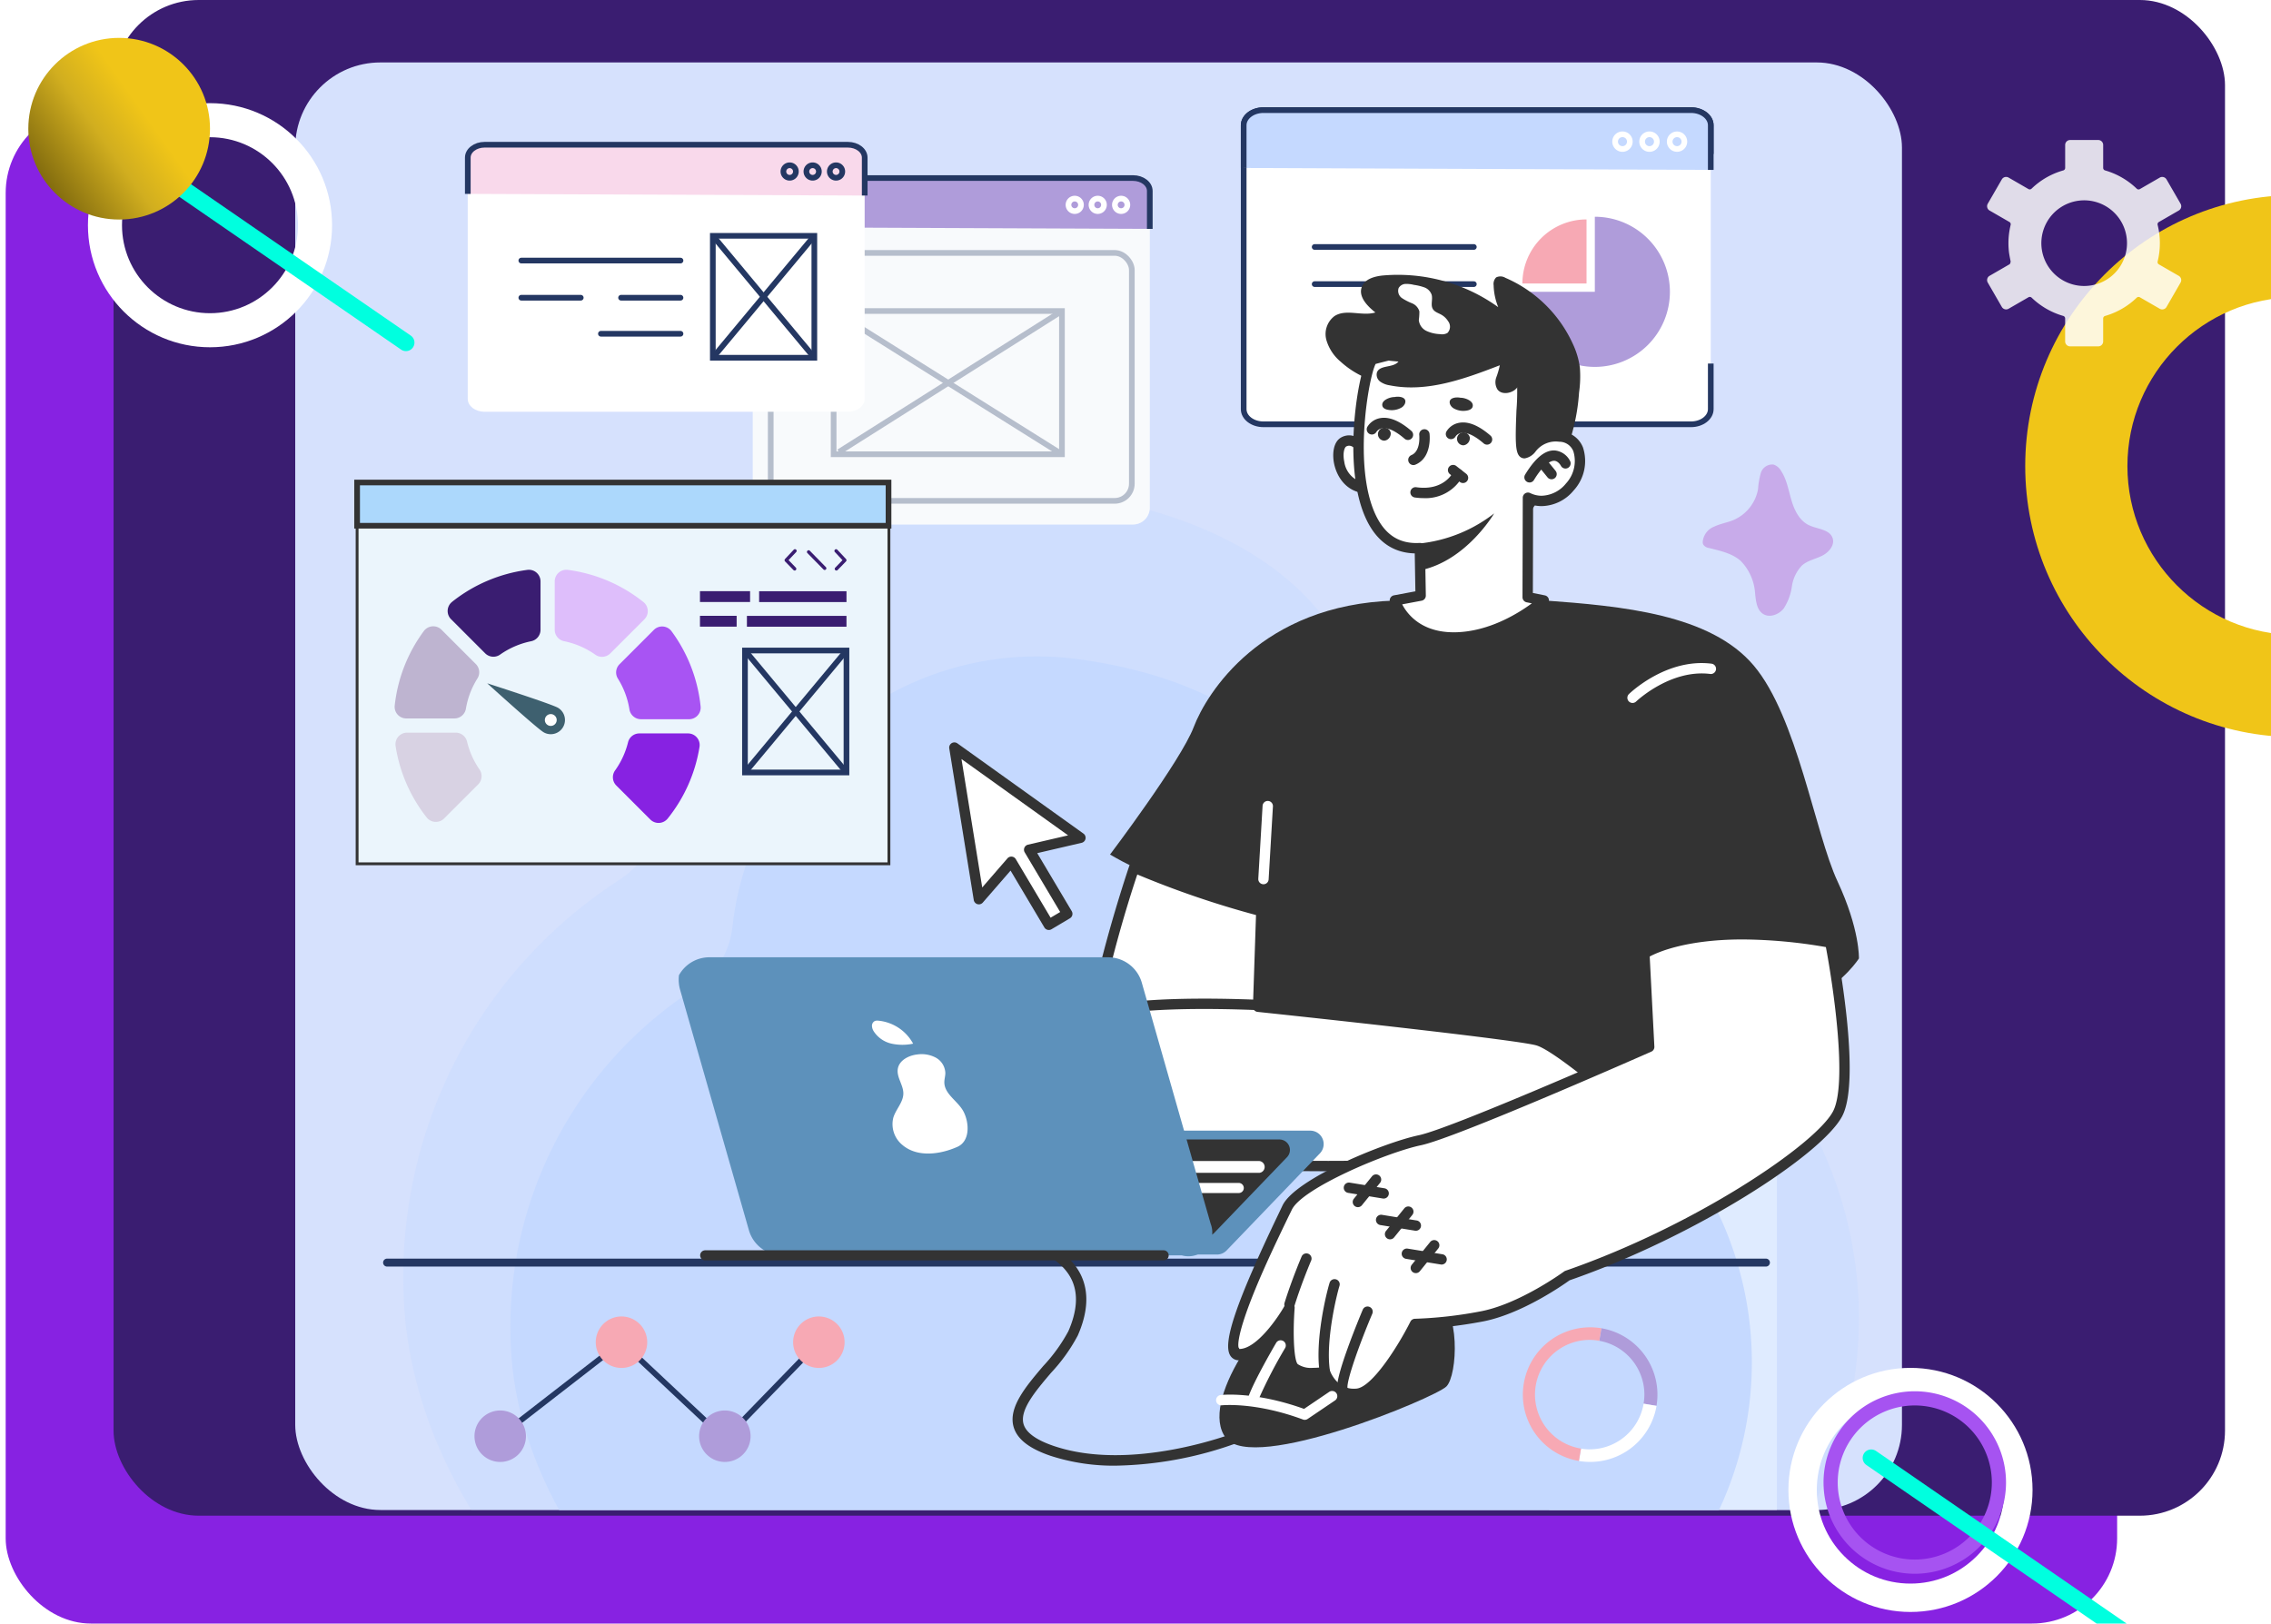 <svg xmlns="http://www.w3.org/2000/svg" xmlns:xlink="http://www.w3.org/1999/xlink" width="400" height="286" viewBox="0 0 400 286">
  <defs>
    <clipPath id="clip-path">
      <rect id="person-front-computer-working-html_1_" data-name="person-front-computer-working-html (1)" width="400" height="286" rx="15" transform="translate(0)" fill="#f0c518" opacity="0.84"/>
    </clipPath>
    <clipPath id="clip-path-2">
      <rect id="Rectángulo_403681" data-name="Rectángulo 403681" width="51" height="111" fill="#fff" stroke="#707070" stroke-width="1"/>
    </clipPath>
    <filter id="Trazado_884406" x="340.209" y="17.855" width="128.488" height="128.488" filterUnits="userSpaceOnUse">
      <feOffset dy="1" input="SourceAlpha"/>
      <feGaussianBlur stdDeviation="5.5" result="blur"/>
      <feFlood flood-color="#fff" flood-opacity="0.902"/>
      <feComposite operator="in" in2="blur"/>
      <feComposite in="SourceGraphic"/>
    </filter>
    <clipPath id="clip-path-3">
      <rect id="Rectángulo_404981" data-name="Rectángulo 404981" width="300" height="255" rx="15" fill="#d6e1fd"/>
    </clipPath>
    <clipPath id="clip-path-4">
      <rect id="Rectángulo_404972" data-name="Rectángulo 404972" width="113" height="248" fill="#f2f6ff" opacity="0.4"/>
    </clipPath>
    <filter id="Elipse_11874" x="173.878" y="62.891" width="297.58" height="297.58" filterUnits="userSpaceOnUse">
      <feOffset dx="9.39" dy="9.39" input="SourceAlpha"/>
      <feGaussianBlur stdDeviation="25.04" result="blur-2"/>
      <feFlood flood-opacity="0.078"/>
      <feComposite operator="in" in2="blur-2"/>
      <feComposite in="SourceGraphic"/>
    </filter>
    <filter id="Trazado_889968" x="298.5" y="224.457" width="76" height="76" filterUnits="userSpaceOnUse">
      <feOffset dy="1" input="SourceAlpha"/>
      <feGaussianBlur stdDeviation="5.5" result="blur-3"/>
      <feFlood flood-color="#fff" flood-opacity="0.902"/>
      <feComposite operator="in" in2="blur-3"/>
      <feComposite in="SourceGraphic"/>
    </filter>
    <filter id="Trazado_884511" x="-1.012" y="1.673" width="76" height="76" filterUnits="userSpaceOnUse">
      <feOffset dy="1" input="SourceAlpha"/>
      <feGaussianBlur stdDeviation="5.5" result="blur-4"/>
      <feFlood flood-color="#fff" flood-opacity="0.902"/>
      <feComposite operator="in" in2="blur-4"/>
      <feComposite in="SourceGraphic"/>
    </filter>
    <linearGradient id="linear-gradient" x1="0.65" y1="0.433" x2="0.065" y2="0.848" gradientUnits="objectBoundingBox">
      <stop offset="0" stop-color="#f0c518"/>
      <stop offset="0.371" stop-color="#d1ae1f"/>
      <stop offset="1" stop-color="#78630c"/>
    </linearGradient>
  </defs>
  <g id="Enmascarar_grupo_1098791" data-name="Enmascarar grupo 1098791" clip-path="url(#clip-path)">
    <g id="Grupo_1102804" data-name="Grupo 1102804" transform="translate(1)">
      <g id="Grupo_1102288" data-name="Grupo 1102288" transform="translate(0)">
        <g id="Grupo_1102287" data-name="Grupo 1102287" transform="translate(0 0)">
          <g id="Grupo_1102286" data-name="Grupo 1102286">
            <rect id="Rectángulo_403424" data-name="Rectángulo 403424" width="371.899" height="267" rx="15" transform="translate(0 19)" fill="#8722e2"/>
            <rect id="person-front-computer-working-html_1_2" data-name="person-front-computer-working-html (1)" width="371.899" height="267" rx="15" transform="translate(19)" fill="#3a1d71"/>
          </g>
        </g>
      </g>
      <g id="Enmascarar_grupo_1098739" data-name="Enmascarar grupo 1098739" transform="translate(348 26)" clip-path="url(#clip-path-2)">
        <g transform="matrix(1, 0, 0, 1, -349, -26)" filter="url(#Trazado_884406)">
          <g id="Trazado_884406-2" data-name="Trazado 884406" transform="translate(356.71 33.36)" fill="none">
            <path d="M47.744,0A47.744,47.744,0,1,0,95.488,47.744,47.744,47.744,0,0,0,47.744,0Z" stroke="none"/>
            <path d="M 47.744 18 C 31.343 18 18 31.343 18 47.744 C 18 64.145 31.343 77.488 47.744 77.488 C 64.145 77.488 77.488 64.145 77.488 47.744 C 77.488 31.343 64.145 18 47.744 18 M 47.744 -7.62939453125e-06 C 74.112 -7.62939453125e-06 95.488 21.376 95.488 47.744 C 95.488 74.112 74.112 95.488 47.744 95.488 C 21.376 95.488 -7.62939453125e-06 74.112 -7.62939453125e-06 47.744 C -7.62939453125e-06 21.376 21.376 -7.62939453125e-06 47.744 -7.62939453125e-06 Z" stroke="none" fill="#f0c518"/>
          </g>
        </g>
      </g>
    </g>
    <path id="Trazado_884510" data-name="Trazado 884510" d="M77.8,25.682m-2.68-10.2a5.154,5.154,0,1,0,1.51,3.646,5.144,5.144,0,0,0-1.51-3.646M74,10.371a9.012,9.012,0,0,1,2.02.86A9.114,9.114,0,0,1,77.8,12.567a.313.313,0,0,0,.376.047l2.4-1.383.012-.009a.6.6,0,0,1,.8.225l.011.016,1.685,2.919a.6.6,0,0,1-.219.812l-.015.01-2.375,1.371a.317.317,0,0,0-.15.348,8.911,8.911,0,0,1,.2,1.09,9.272,9.272,0,0,1,0,2.221,8.883,8.883,0,0,1-.2,1.089.32.32,0,0,0,.169.359l2.374,1.37h0a.594.594,0,0,1,.219.811L81.378,26.8h0a.583.583,0,0,1-.359.276.6.6,0,0,1-.45-.057l-.018-.01L78.17,25.636a.316.316,0,0,0-.375.046,9.12,9.12,0,0,1-3.808,2.2.318.318,0,0,0-.231.3V30.95a.593.593,0,0,1-.591.593H69.775a.6.6,0,0,1-.593-.593V28.186a.318.318,0,0,0-.243-.308,9.064,9.064,0,0,1-2.021-.86,9.2,9.2,0,0,1-1.772-1.336.316.316,0,0,0-.393-.036L62.374,27.02a.6.6,0,0,1-.811-.218l-.01-.016-1.685-2.92h0a.591.591,0,0,1-.057-.449.58.58,0,0,1,.275-.36l2.393-1.383c.124-.07.149-.348.149-.348s-.153-.718-.2-1.089a9.407,9.407,0,0,1,0-2.221,9.7,9.7,0,0,1,.2-1.09.314.314,0,0,0-.166-.359l-2.375-1.371a.581.581,0,0,1-.275-.361.6.6,0,0,1,.057-.451l.01-.016,1.685-2.919h0a.6.6,0,0,1,.811-.218v0l2.394,1.383a.314.314,0,0,0,.383-.053,9.2,9.2,0,0,1,1.766-1.329,9.043,9.043,0,0,1,2.034-.863.318.318,0,0,0,.23-.305V7.3a.6.6,0,0,1,.593-.592h3.391a.593.593,0,0,1,.591.592v2.763a.318.318,0,0,0,.245.308" transform="translate(13.36 150.642)" fill="none" stroke="#fff" stroke-width="1" fill-rule="evenodd" opacity="0.84"/>
    <path id="Trazado_877328" data-name="Trazado 877328" d="M86.139,34.475,82.218,19.544a7.543,7.543,0,1,0,2.209,5.336,7.528,7.528,0,0,0-2.209-5.336m-1.63-7.475a13.189,13.189,0,0,1,2.956,1.259,13.338,13.338,0,0,1,2.6,1.955.459.459,0,0,0,.55.068L90.2,13.327l.018-.013a.873.873,0,0,1,1.165.329l.017.024,2.466,4.271a.873.873,0,0,1-.321,1.189l-.022.015L90.042,21.15a.463.463,0,0,0-.219.509,13.038,13.038,0,0,1,.293,1.6,13.567,13.567,0,0,1,0,3.25,13,13,0,0,1-.294,1.594.468.468,0,0,0,.247.526l3.475,2.005h0a.87.87,0,0,1,.321,1.186l-2.48,4.3h0a.854.854,0,0,1-.525.4.873.873,0,0,1-.659-.084l-.027-.015-3.482-2.009a.462.462,0,0,0-.548.067A13.347,13.347,0,0,1,80.567,37.7a.465.465,0,0,0-.338.444v4.044a.867.867,0,0,1-.865.868H74.4a.874.874,0,0,1-.868-.868V38.14a.465.465,0,0,0-.356-.451,13.265,13.265,0,0,1-2.957-1.259,13.459,13.459,0,0,1-2.593-1.955.463.463,0,0,0-.575-.053l-3.482,2.011a.875.875,0,0,1-1.188-.32l-.015-.024L59.9,31.817h0a.865.865,0,0,1-.084-.657.848.848,0,0,1,.4-.527l3.5-2.023c.181-.1.218-.509.218-.509s-.223-1.051-.292-1.594a13.765,13.765,0,0,1,0-3.25,14.2,14.2,0,0,1,.292-1.6.46.46,0,0,0-.243-.525l-3.476-2.007a.851.851,0,0,1-.4-.529.874.874,0,0,1,.084-.66l.014-.024,2.466-4.271h0a.879.879,0,0,1,1.188-.32v0l3.5,2.023a.459.459,0,0,0,.561-.078,13.457,13.457,0,0,1,2.584-1.945A13.233,13.233,0,0,1,73.2,12.064a.465.465,0,0,0,.336-.447V7.574a.874.874,0,0,1,.868-.867h4.962a.867.867,0,0,1,.865.867v4.044a.465.465,0,0,0,.359.451" transform="translate(290.21 17.957)" fill="#fff" fill-rule="evenodd" opacity="0.84"/>
    <g id="Enmascarar_grupo_1098790" data-name="Enmascarar grupo 1098790" transform="translate(43 11)" clip-path="url(#clip-path-3)">
      <rect id="Rectángulo_404971" data-name="Rectángulo 404971" width="283" height="255" rx="15" transform="translate(9)" fill="#d6e1fd"/>
      <g id="Enmascarar_grupo_1098789" data-name="Enmascarar grupo 1098789" transform="translate(157 79.001)" clip-path="url(#clip-path-4)">
        <g transform="matrix(1, 0, 0, 1, -200, -90)" filter="url(#Elipse_11874)">
          <circle id="Elipse_11874-2" data-name="Elipse 11874" cx="73.67" cy="73.67" r="73.67" transform="translate(239.61 128.62)" fill="#f2f6ff"/>
        </g>
      </g>
      <g id="Grupo_1105330" data-name="Grupo 1105330" transform="translate(24.48 8.399)">
        <g id="Grupo_1105320" data-name="Grupo 1105320" transform="translate(0 66.982)">
          <g id="Grupo_1105319" data-name="Grupo 1105319" transform="translate(3.573)" opacity="0.41">
            <path id="Trazado_889871" data-name="Trazado 889871" d="M162.483,311.472a83.157,83.157,0,0,1,37.862-74.081,17.574,17.574,0,0,0,7.887-12.835c.032-.286.064-.572.1-.85,4.329-34.717,36.782-59.109,71.34-54.407,33.057,4.5,56.861,21.969,53.342,55.606-.016.159-.032.389-.056.683a16.068,16.068,0,0,0,15.742,17.092c1.922.048,3.852.167,5.8.373a71.909,71.909,0,0,1,40.912,124.532H189.829C174.2,352.631,163.4,331.885,162.483,311.472Z" transform="translate(-162.394 -168.719)" fill="#c5d9ff"/>
          </g>
          <circle id="Elipse_11875" data-name="Elipse 11875" cx="11.755" cy="11.755" r="11.755" transform="translate(220.748 35.297)" fill="#c5d9ff" opacity="0.31"/>
          <circle id="Elipse_11876" data-name="Elipse 11876" cx="7.466" cy="7.466" r="7.466" transform="translate(25.805 6.617)" fill="#c5d9ff" opacity="0.31"/>
          <path id="Trazado_889872" data-name="Trazado 889872" d="M470.88,232.513a5.083,5.083,0,1,0,5.083-5.083A5.083,5.083,0,0,0,470.88,232.513Z" transform="translate(-466.123 -180.799)" fill="#c5d9ff" opacity="0.31"/>
          <path id="Trazado_889873" data-name="Trazado 889873" d="M186.216,327.3a70.922,70.922,0,0,1,32.295-63.183,15,15,0,0,0,6.727-10.945c.024-.238.056-.484.087-.731,3.693-29.61,31.365-50.412,60.84-46.4,28.2,3.836,48.49,18.737,45.5,47.425-.016.135-.032.334-.048.58a13.7,13.7,0,0,0,13.423,14.575q2.454.06,4.948.318a61.322,61.322,0,0,1,34.892,106.2H209.536c-13.328-12.756-22.541-30.452-23.319-47.854Z" transform="translate(-163.707 -176.296)" fill="#c5d9ff"/>
          <path id="Trazado_889874" data-name="Trazado 889874" d="M171.719,419.618H414.58a.7.7,0,1,0,0-1.4H171.719a.7.7,0,1,0,0,1.4Z" transform="translate(-171.02 -282.882)" fill="#243762"/>
        </g>
        <g id="Grupo_1105326" data-name="Grupo 1105326" transform="translate(16.093 0)">
          <g id="Grupo_1105321" data-name="Grupo 1105321" transform="translate(135.481)">
            <path id="Trazado_889875" data-name="Trazado 889875" d="M466.009,302.118v-5.059c0-1.477-1.557-2.669-3.479-2.669H387.219c-1.922,0-3.479,1.2-3.479,2.669v50.007c0,1.477,1.557,2.669,3.479,2.669h75.312c1.922,0,3.479-1.2,3.479-2.669v-8.03" transform="translate(-383.74 -294.39)" fill="#fff" stroke="#243762" stroke-miterlimit="10" stroke-width="1"/>
            <path id="Trazado_889876" data-name="Trazado 889876" d="M466.009,304.922v-7.863c0-1.477-1.557-2.669-3.479-2.669H387.219c-1.922,0-3.479,1.2-3.479,2.669v7.522" transform="translate(-383.74 -294.39)" fill="#c5d9ff" stroke="#243762" stroke-miterlimit="10" stroke-width="1"/>
            <path id="Trazado_889877" data-name="Trazado 889877" d="M383.74,307.22h0Z" transform="translate(-383.248 -297.03)" fill="#f7a9b4" stroke="#243762" stroke-miterlimit="10" stroke-width="1"/>
            <circle id="Elipse_11877" data-name="Elipse 11877" cx="1.295" cy="1.295" r="1.295" transform="translate(75.034 4.257)" fill="none" stroke="#fff" stroke-miterlimit="10" stroke-width="1"/>
            <path id="Trazado_889878" data-name="Trazado 889878" d="M395.7,301.045a1.295,1.295,0,1,0,1.295-1.295A1.295,1.295,0,0,0,395.7,301.045Z" transform="translate(-325.519 -295.493)" fill="none" stroke="#fff" stroke-miterlimit="10" stroke-width="1"/>
            <path id="Trazado_889879" data-name="Trazado 889879" d="M401.69,301.045a1.295,1.295,0,1,0,1.295-1.295A1.295,1.295,0,0,0,401.69,301.045Z" transform="translate(-336.267 -295.493)" fill="none" stroke="#fff" stroke-miterlimit="10" stroke-width="1"/>
            <path id="Trazado_889880" data-name="Trazado 889880" d="M406.025,331.264V318.04A13.224,13.224,0,1,1,392.8,331.264Z" transform="translate(-344.175 -299.256)" fill="#af9cda"/>
            <path id="Trazado_889881" data-name="Trazado 889881" d="M411.29,329.924a11.293,11.293,0,0,1,11.294-11.294v11.294Z" transform="translate(-362.197 -299.377)" fill="#f7a9b4"/>
            <line id="Línea_963" data-name="Línea 963" x1="28.037" transform="translate(12.502 24.106)" fill="#f7a9b4" stroke="#243762" stroke-linecap="round" stroke-miterlimit="10" stroke-width="1"/>
            <line id="Línea_964" data-name="Línea 964" x1="14.019" transform="translate(26.52 36.997)" fill="#f7a9b4" stroke="#243762" stroke-linecap="round" stroke-miterlimit="10" stroke-width="1"/>
            <line id="Línea_965" data-name="Línea 965" x1="10.468" transform="translate(30.071 30.65)" fill="#f7a9b4" stroke="#243762" stroke-linecap="round" stroke-miterlimit="10" stroke-width="1"/>
            <line id="Línea_966" data-name="Línea 966" x1="10.468" transform="translate(12.502 30.65)" fill="#f7a9b4" stroke="#243762" stroke-linecap="round" stroke-miterlimit="10" stroke-width="1"/>
          </g>
          <g id="Grupo_1105323" data-name="Grupo 1105323" transform="translate(49.025 11.968)">
            <path id="Trazado_889882" data-name="Trazado 889882" d="M299.715,247.773h64a2.947,2.947,0,0,0,2.955-2.947V189.7a2.952,2.952,0,0,0-2.955-2.947h-64a2.947,2.947,0,0,0-2.955,2.947v55.13A2.952,2.952,0,0,0,299.715,247.773Z" transform="translate(-296.76 -186.75)" fill="#fff"/>
            <path id="Trazado_889883" data-name="Trazado 889883" d="M299.715,247.773h64a2.947,2.947,0,0,0,2.955-2.947V189.7a2.952,2.952,0,0,0-2.955-2.947h-64a2.947,2.947,0,0,0-2.955,2.947v55.13A2.952,2.952,0,0,0,299.715,247.773Z" transform="translate(-296.76 -186.75)" fill="#ecf1f7" opacity="0.36"/>
            <path id="Trazado_889884" data-name="Trazado 889884" d="M366.661,195.7v-6.68c0-1.255-1.326-2.272-2.955-2.272h-64c-1.636,0-2.955,1.017-2.955,2.272v6.386" transform="translate(-296.742 -186.75)" fill="#af9cda" stroke="#243762" stroke-miterlimit="10" stroke-width="1"/>
            <path id="Trazado_889885" data-name="Trazado 889885" d="M296.75,197.66h0Z" transform="translate(-296.329 -188.995)" fill="#f7a9b4" stroke="#243762" stroke-miterlimit="10" stroke-width="1"/>
            <path id="Trazado_889886" data-name="Trazado 889886" d="M301.73,192.406a1.1,1.1,0,1,0,1.1-1.1A1.1,1.1,0,0,0,301.73,192.406Z" transform="translate(-237.959 -187.688)" fill="none" stroke="#fff" stroke-miterlimit="10" stroke-width="1"/>
            <path id="Trazado_889887" data-name="Trazado 889887" d="M306.92,192.406a1.1,1.1,0,1,0,1.1-1.1A1.1,1.1,0,0,0,306.92,192.406Z" transform="translate(-247.271 -187.688)" fill="none" stroke="#fff" stroke-miterlimit="10" stroke-width="1"/>
            <path id="Trazado_889888" data-name="Trazado 889888" d="M312.02,192.406a1.1,1.1,0,1,0,1.1-1.1A1.1,1.1,0,0,0,312.02,192.406Z" transform="translate(-256.422 -187.688)" fill="none" stroke="#fff" stroke-miterlimit="10" stroke-width="1"/>
            <g id="Grupo_1105322" data-name="Grupo 1105322" transform="translate(3.153 13.185)" opacity="0.31">
              <rect id="Rectángulo_404973" data-name="Rectángulo 404973" width="63.604" height="43.676" rx="3.02" fill="none" stroke="#243762" stroke-miterlimit="10" stroke-width="1"/>
              <path id="Trazado_889889" data-name="Trazado 889889" d="M316.23,241.474h40.213V216.24H316.23Z" transform="translate(-305.15 -206.002)" fill="none" stroke="#243762" stroke-miterlimit="10" stroke-width="1"/>
              <line id="Línea_967" data-name="Línea 967" y1="24.829" x2="39.284" transform="translate(12.009 10.238)" fill="none" stroke="#243762" stroke-miterlimit="10" stroke-width="1"/>
              <line id="Línea_968" data-name="Línea 968" x1="40.213" y1="25.234" transform="translate(11.08 10.238)" fill="none" stroke="#243762" stroke-miterlimit="10" stroke-width="1"/>
            </g>
          </g>
          <g id="Grupo_1105324" data-name="Grupo 1105324" transform="translate(184.652 214.414)">
            <path id="Trazado_889890" data-name="Trazado 889890" d="M439.828,257.981a9.636,9.636,0,0,0-7.947-9.482l.372-2.209a11.858,11.858,0,0,1,9.709,13.668l-2.279-.384A9.608,9.608,0,0,0,439.828,257.981Z" transform="translate(-418.42 -246.122)" fill="#af9cda"/>
            <path id="Trazado_889891" data-name="Trazado 889891" d="M472.378,265.4a11.56,11.56,0,0,1,.163-2.4h0A11.976,11.976,0,0,0,472.378,265.4Z" transform="translate(-472.37 -253.117)" fill="#fff"/>
            <path id="Trazado_889892" data-name="Trazado 889892" d="M434.055,277.19a9.632,9.632,0,0,0,9.494-8.04l2.279.384a11.857,11.857,0,0,1-13.668,9.709l.372-2.18a9.45,9.45,0,0,0,1.523.134Z" transform="translate(-422.281 -255.692)" fill="#fff"/>
            <path id="Trazado_889893" data-name="Trazado 889893" d="M449.03,255.878h0a11.857,11.857,0,0,1,13.668-9.709l-.372,2.209a9.537,9.537,0,0,0-1.692-.157,9.633,9.633,0,0,0-1.529,19.144l-.372,2.18a11.835,11.835,0,0,1-9.866-11.267,11.564,11.564,0,0,1,.163-2.4Z" transform="translate(-448.86 -246.001)" fill="#f7a9b4"/>
          </g>
          <g id="Grupo_1105325" data-name="Grupo 1105325" transform="translate(0 212.509)">
            <path id="Trazado_889894" data-name="Trazado 889894" d="M444.544,367.5l-16.56,17.08L409.772,367.5,388.42,384.06" transform="translate(-383.882 -362.968)" fill="none" stroke="#243762" stroke-linecap="round" stroke-miterlimit="10" stroke-width="1"/>
            <path id="Trazado_889895" data-name="Trazado 889895" d="M381.46,365.062a4.532,4.532,0,1,0,4.532-4.532A4.531,4.531,0,0,0,381.46,365.062Z" transform="translate(-325.336 -360.53)" fill="#f7a9b4"/>
            <path id="Trazado_889896" data-name="Trazado 889896" d="M434.93,365.062a4.532,4.532,0,1,0,4.532-4.532A4.531,4.531,0,0,0,434.93,365.062Z" transform="translate(-413.571 -360.53)" fill="#f7a9b4"/>
            <path id="Trazado_889897" data-name="Trazado 889897" d="M406.93,390.532A4.532,4.532,0,1,0,411.462,386,4.531,4.531,0,0,0,406.93,390.532Z" transform="translate(-367.366 -369.44)" fill="#af9cda"/>
            <path id="Trazado_889898" data-name="Trazado 889898" d="M467.78,390.532A4.532,4.532,0,1,0,472.312,386,4.531,4.531,0,0,0,467.78,390.532Z" transform="translate(-467.78 -369.44)" fill="#af9cda"/>
          </g>
        </g>
        <g id="Grupo_1105329" data-name="Grupo 1105329" transform="translate(14.906 6.097)">
          <g id="Grupo_1105328" data-name="Grupo 1105328" transform="translate(0 0)">
            <g id="Grupo_1105327" data-name="Grupo 1105327">
              <path id="Trazado_889899" data-name="Trazado 889899" d="M341.075,269.6h64c1.636,0,2.955-1.017,2.955-2.272v-42.5c0-1.255-1.326-2.272-2.955-2.272h-64c-1.636,0-2.955,1.017-2.955,2.272v42.5C338.12,268.587,339.446,269.6,341.075,269.6Z" transform="translate(-338.12 -222.56)" fill="#fff"/>
              <rect id="Rectángulo_404974" data-name="Rectángulo 404974" width="17.879" height="21.477" transform="translate(43.168 16.044)" fill="none" stroke="#243762" stroke-miterlimit="10" stroke-width="1"/>
              <line id="Línea_969" data-name="Línea 969" x1="17.879" y2="21.477" transform="translate(43.168 16.044)" fill="none" stroke="#243762" stroke-miterlimit="10" stroke-width="1"/>
              <line id="Línea_970" data-name="Línea 970" x2="17.879" y2="21.477" transform="translate(43.168 16.044)" fill="none" stroke="#243762" stroke-miterlimit="10" stroke-width="1"/>
              <path id="Trazado_889900" data-name="Trazado 889900" d="M408.021,231.511v-6.68c0-1.255-1.326-2.272-2.955-2.272h-64c-1.636,0-2.955,1.017-2.955,2.272v6.386" transform="translate(-338.102 -222.56)" fill="#f9d9eb" stroke="#243762" stroke-miterlimit="10" stroke-width="1"/>
              <path id="Trazado_889901" data-name="Trazado 889901" d="M338.11,233.47h0Z" transform="translate(-337.689 -224.805)" fill="#f7a9b4" stroke="#243762" stroke-miterlimit="10" stroke-width="1"/>
              <path id="Trazado_889902" data-name="Trazado 889902" d="M343.09,228.216a1.1,1.1,0,1,0,1.1-1.1A1.1,1.1,0,0,0,343.09,228.216Z" transform="translate(-279.319 -223.498)" fill="none" stroke="#243762" stroke-miterlimit="10" stroke-width="1"/>
              <path id="Trazado_889903" data-name="Trazado 889903" d="M348.28,228.216a1.1,1.1,0,1,0,1.1-1.1A1.1,1.1,0,0,0,348.28,228.216Z" transform="translate(-288.631 -223.498)" fill="none" stroke="#243762" stroke-miterlimit="10" stroke-width="1"/>
              <path id="Trazado_889904" data-name="Trazado 889904" d="M353.38,228.216a1.1,1.1,0,1,0,1.1-1.1A1.1,1.1,0,0,0,353.38,228.216Z" transform="translate(-297.782 -223.498)" fill="none" stroke="#243762" stroke-miterlimit="10" stroke-width="1"/>
              <line id="Línea_971" data-name="Línea 971" x1="28.037" transform="translate(9.436 20.405)" fill="#f7a9b4" stroke="#243762" stroke-linecap="round" stroke-miterlimit="10" stroke-width="1"/>
              <line id="Línea_972" data-name="Línea 972" x1="14.019" transform="translate(23.455 33.295)" fill="#f7a9b4" stroke="#243762" stroke-linecap="round" stroke-miterlimit="10" stroke-width="1"/>
              <line id="Línea_973" data-name="Línea 973" x1="10.468" transform="translate(27.005 26.949)" fill="#f7a9b4" stroke="#243762" stroke-linecap="round" stroke-miterlimit="10" stroke-width="1"/>
              <line id="Línea_974" data-name="Línea 974" x1="10.468" transform="translate(9.436 26.949)" fill="#f7a9b4" stroke="#243762" stroke-linecap="round" stroke-miterlimit="10" stroke-width="1"/>
            </g>
          </g>
        </g>
      </g>
      <g id="Grupo_1105338" data-name="Grupo 1105338" transform="translate(19.899 37.408)">
        <path id="Trazado_889905" data-name="Trazado 889905" d="M93.67,0H0V65.075H93.67Z" transform="translate(0 38.683)" fill="#ebf5fc" stroke="#333" stroke-width="0.5"/>
        <rect id="Rectángulo_404975" data-name="Rectángulo 404975" width="93.601" height="7.616" transform="translate(0 36.589)" fill="#acd8fc" stroke="#333" stroke-width="1"/>
        <g id="Grupo_1105336" data-name="Grupo 1105336" transform="translate(6.611 0)">
          <g id="Grupo_1105335" data-name="Grupo 1105335" transform="translate(0 0)">
            <line id="Línea_975" data-name="Línea 975" x1="20.914" transform="translate(125.243 37.311)" fill="#fff"/>
            <line id="Línea_976" data-name="Línea 976" x2="27.144" transform="translate(119.31 41.761)" fill="#fff"/>
            <line id="Línea_977" data-name="Línea 977" x1="20.617" transform="translate(83.118 71.871)" fill="#fff"/>
            <line id="Línea_978" data-name="Línea 978" x2="26.995" transform="translate(77.333 76.469)" fill="#fff"/>
            <line id="Línea_979" data-name="Línea 979" y2="6.526" transform="translate(86.233 51.698)" fill="#fff"/>
            <line id="Línea_980" data-name="Línea 980" x2="6.081" transform="translate(83.118 54.665)" fill="#fff"/>
            <path id="Trazado_889906" data-name="Trazado 889906" d="M752.5,1177.632a65.584,65.584,0,0,0,21.387-4.023.912.912,0,0,0-.664-1.7c-.178.069-18,6.906-31.69,2.254-3.117-1.06-4.911-2.367-5.33-3.885-.686-2.483,2.133-5.8,4.859-9.012a30.381,30.381,0,0,0,4.7-6.564c1.777-4.039,1.982-7.584.608-10.535-1.6-3.43-5.334-6.026-11.108-7.716a.913.913,0,0,0-.513,1.752c5.248,1.536,8.6,3.8,9.966,6.735,1.143,2.454.933,5.492-.624,9.03a29.276,29.276,0,0,1-4.418,6.117c-3.033,3.572-6.17,7.266-5.227,10.679.6,2.167,2.725,3.844,6.5,5.127a36.019,36.019,0,0,0,11.554,1.742" transform="translate(-625.438 -967.853)" fill="#333"/>
            <path id="Trazado_889907" data-name="Trazado 889907" d="M495.2,1203.292c-7.37,3.685-18.992,20.126-14.173,26.362s36.851-7.087,38.835-9.071,2.551-13.89-1.984-15.874-22.677-1.417-22.677-1.417" transform="translate(-334.615 -1024.75)" fill="#333"/>
            <path id="Trazado_889908" data-name="Trazado 889908" d="M76.394,385.045c13.748.992,29.339,2.409,36.992,11.48s10.772,29.48,14.74,37.984,3.779,13.606,3.779,13.606-9.853,15.874-34.772,8.22v19.754H21.827l4.819-36.239S11.622,436.613,0,429.81c0,0,12.473-16.5,14.74-22.454s11.906-21.573,35.433-22.282,26.221-.03,26.221-.03" transform="translate(126.004 -327.684)" fill="#333"/>
            <path id="Trazado_889909" data-name="Trazado 889909" d="M359.1,27.1a18.846,18.846,0,0,1,3.177,4.745c1.536,3.714.9,8.438,3.714,11.3a82.531,82.531,0,0,0,5.868-9.791,33.692,33.692,0,0,0,2.124-4.529,34.977,34.977,0,0,0,1.5-8.063,20.291,20.291,0,0,0,.146-4.4,14.075,14.075,0,0,0-1.236-4.177A23.124,23.124,0,0,0,362.512.537a1.682,1.682,0,0,0-1.629-.074,1.612,1.612,0,0,0-.445,1.38,11.062,11.062,0,0,0,.811,3.861A30.281,30.281,0,0,0,341.07.112c-1.536.133-3.335.6-3.86,2.047-.618,1.709.973,3.354,2.4,4.48-2.349.717-5.175-.7-7.223.653a3.966,3.966,0,0,0-1.416,4.168,7.808,7.808,0,0,0,2.529,3.858,15.66,15.66,0,0,0,6.967,3.659c3.688.857,7.674.37,11.178,1.8,3.046,1.247,5.345,3.791,7.458,6.314" transform="translate(-166.869 -0.004)" fill="#333"/>
            <path id="Trazado_889910" data-name="Trazado 889910" d="M577.012,198.566s-1.524-2.551-3.454-1.512-1.016,7.748,3.759,8.126-.3-6.614-.3-6.614" transform="translate(-406.385 -167.614)" fill="#fff"/>
            <path id="Trazado_889911" data-name="Trazado 889911" d="M572.467,200.868a2.381,2.381,0,0,0,2.348-1.2c1.033-2.027-1.43-5.712-2.249-6.845-.218-.353-1.432-2.167-3.275-2.167a2.874,2.874,0,0,0-1.372.358c-1.393.75-1.639,2.876-1.266,4.652.493,2.34,2.166,4.932,5.386,5.187.151.012.294.018.428.018m-3.176-8.39c.785,0,1.565,1.039,1.732,1.316a.79.79,0,0,0,.045.068c1.294,1.783,2.483,4.265,2.121,4.975-.095.186-.536.206-.722.206-.089,0-.185,0-.285-.012a4.355,4.355,0,0,1-3.744-3.744c-.3-1.436.012-2.49.345-2.669a1.057,1.057,0,0,1,.507-.14" transform="translate(-401.178 -162.375)" fill="#333"/>
            <path id="Trazado_889912" data-name="Trazado 889912" d="M341.91,117.752l.062,3.634-4.535.85s1.984,6.661,10.63,6.52,15.591-6.52,15.591-6.52l-2.835-.567.048-17.527s3.725,2.132,7.37-1.891c2.738-3.025,2.6-8.6-1.8-8.881s-4.771,2.786-6.188,2.928.142-11.764-.567-14.74-3.685-5.386-8.221-5.386-18,3.614-18,3.614c-1.984,2.41-7.087,34.087,8.362,33.236Z" transform="translate(-161.259 -64.875)" fill="#fff"/>
            <path id="Trazado_889913" data-name="Trazado 889913" d="M342.6,124.432l.286,0c8.89-.146,15.9-6.49,16.193-6.76a.912.912,0,0,0-.438-1.566l-2.1-.42.043-15.482a6.618,6.618,0,0,0,1.531.179,7.479,7.479,0,0,0,5.606-2.755,7.661,7.661,0,0,0,1.646-7.576,4.454,4.454,0,0,0-4.061-2.828,6.174,6.174,0,0,0-5.617,2.288c-.084.091-.175.19-.265.283a57.6,57.6,0,0,1,.049-6.236,37.326,37.326,0,0,0-.094-7.447c-.88-3.7-4.456-6.087-9.108-6.087-4.6,0-17.682,3.5-18.237,3.645a.915.915,0,0,0-.468.3c-1.63,1.979-4.838,19.267-.375,28.725,1.838,3.9,4.712,5.919,8.545,6.017l.113,6.682-3.778.708a.912.912,0,0,0-.706,1.157c.021.072,2.242,7.174,11.234,7.174m13.764-6.923c-2.431,1.793-7.592,5-13.508,5.1l-.256,0c-5.773,0-8.208-3.255-9.076-4.922l3.421-.642a.912.912,0,0,0,.744-.912l-.142-8.362a.912.912,0,0,0-.962-.9c-3.562.2-6.067-1.421-7.734-4.944-4.015-8.483-1.242-24.2-.006-26.589,2.1-.553,13.455-3.494,17.429-3.494,3.777,0,6.655,1.839,7.333,4.685a39.52,39.52,0,0,1,.046,6.952c-.212,5.267-.22,7.333.539,8.123a1.165,1.165,0,0,0,.845.368c.03,0,.085,0,.115-.006a3.038,3.038,0,0,0,1.882-1.223,4.461,4.461,0,0,1,4.156-1.7,2.646,2.646,0,0,1,2.487,1.693,5.842,5.842,0,0,1-1.308,5.665,5.728,5.728,0,0,1-4.253,2.155,4.508,4.508,0,0,1-1.993-.447.915.915,0,0,0-1.36.792l-.048,17.526a.913.913,0,0,0,.733.9Z" transform="translate(-156.061 -59.636)" fill="#333"/>
            <path id="Trazado_889914" data-name="Trazado 889914" d="M558.215,179.593a1.139,1.139,0,1,0-1.11,1.394,1.276,1.276,0,0,0,1.11-1.394" transform="translate(-382.772 -151.768)" fill="#333"/>
            <path id="Trazado_889915" data-name="Trazado 889915" d="M536.634,173.731a.912.912,0,0,0,.6-1.6c-2.055-1.778-3.9-2.534-5.487-2.251a3.279,3.279,0,0,0-2.259,1.528.912.912,0,0,0,1.592.892,1.5,1.5,0,0,1,1.024-.63c.7-.108,1.946.118,3.937,1.84a.91.91,0,0,0,.6.222" transform="translate(-358.155 -144.632)" fill="#333"/>
            <path id="Trazado_889916" data-name="Trazado 889916" d="M464.313,185.117a1.139,1.139,0,1,0-1.11,1.394,1.277,1.277,0,0,0,1.11-1.394" transform="translate(-274.942 -156.473)" fill="#333"/>
            <path id="Trazado_889917" data-name="Trazado 889917" d="M442.731,179.253a.912.912,0,0,0,.6-1.6c-2.055-1.778-3.9-2.535-5.487-2.251a3.279,3.279,0,0,0-2.259,1.528.912.912,0,0,0,1.592.892,1.5,1.5,0,0,1,1.023-.63c.7-.113,1.947.119,3.937,1.84a.91.91,0,0,0,.6.222" transform="translate(-250.324 -149.334)" fill="#333"/>
            <path id="Trazado_889918" data-name="Trazado 889918" d="M510.564,189.729a.907.907,0,0,0,.353-.072c2.964-1.245,2.51-5.269,2.489-5.439a.912.912,0,0,0-1.812.218c0,.028.307,2.829-1.384,3.54a.913.913,0,0,0,.354,1.754" transform="translate(-331.126 -156.211)" fill="#333"/>
            <path id="Trazado_889919" data-name="Trazado 889919" d="M472.364,235.7a7.4,7.4,0,0,0,6.883-3.856.912.912,0,0,0-1.663-.75c-.069.149-1.637,3.378-6.506,2.687a.912.912,0,0,0-.256,1.807,10.989,10.989,0,0,0,1.543.112" transform="translate(-291.134 -196.36)" fill="#333"/>
            <path id="Trazado_889920" data-name="Trazado 889920" d="M466.646,228.971a.912.912,0,0,0,.563-1.63l-1.748-1.37a.912.912,0,1,0-1.125,1.436l1.748,1.37a.906.906,0,0,0,.562.194" transform="translate(-278.469 -192.288)" fill="#333"/>
            <path id="Trazado_889921" data-name="Trazado 889921" d="M343.224,214.239A.911.911,0,0,0,344,213.8c1.9-3.113,3.136-3.4,3.577-3.387.712.03,1.155.854,1.159.863a.912.912,0,0,0,1.632-.816,3.388,3.388,0,0,0-2.713-1.869c-1.709-.078-3.416,1.32-5.212,4.258a.912.912,0,0,0,.778,1.388" transform="translate(-143.33 -177.651)" fill="#333"/>
            <path id="Trazado_889922" data-name="Trazado 889922" d="M361.395,220.984a.912.912,0,0,0,.709-1.487l-1.606-1.984a.912.912,0,0,0-1.418,1.148l1.606,1.984a.91.91,0,0,0,.71.338" transform="translate(-157.626 -184.963)" fill="#333"/>
            <path id="Trazado_889923" data-name="Trazado 889923" d="M433.184,288.7l.079,4.728c8.13-1.664,13.008-10.02,13.008-10.02a25.775,25.775,0,0,1-13.088,5.292" transform="translate(-252.612 -241.375)" fill="#333"/>
            <path id="Trazado_889924" data-name="Trazado 889924" d="M460.505,145.718c.726,0,2.336.563,2.067,1.572-.115.43-.615.622-1.056.686a3.415,3.415,0,0,1-2.244-.372,1.508,1.508,0,0,1-.677-.752c-.406-1.155,1.078-1.3,1.821-1.139" transform="translate(-272.702 -124.055)" fill="#333"/>
            <path id="Trazado_889925" data-name="Trazado 889925" d="M540.681,144.868c-.726,0-2.336.563-2.067,1.572.115.43.615.622,1.056.686a3.415,3.415,0,0,0,2.244-.373,1.507,1.507,0,0,0,.677-.751c.406-1.155-1.078-1.3-1.821-1.139" transform="translate(-364.634 -123.331)" fill="#333"/>
            <path id="Trazado_889926" data-name="Trazado 889926" d="M402.76,61.294a43.768,43.768,0,0,1-5.174,2.575,31.53,31.53,0,0,0,9.13,2.015c-.9,1.17-3.307.538-3.793,1.933a1.516,1.516,0,0,0,.574,1.6,3.814,3.814,0,0,0,1.672.656c6.537,1.31,13.179-1.131,19.4-3.531a14.833,14.833,0,0,1-.624,2.137,2.453,2.453,0,0,0,.219,2.139c.69.9,2.151.737,3.054.057a4.662,4.662,0,0,0,1.456-4.888,7.58,7.58,0,0,0-3.276-4.163c-3.349-2.207-7.591-2.442-11.6-2.406-3.762.033-7.633.271-11.036,1.874" transform="translate(-229.91 -50.604)" fill="#333"/>
            <path id="Trazado_889927" data-name="Trazado 889927" d="M493.077,19.621a1.936,1.936,0,0,0,1.291-.2,1.576,1.576,0,0,0,.126-2.071,3.338,3.338,0,0,0-1.212-1.159c-.52-.289-1.153-.469-1.467-.974-.456-.734.015-1.716-.226-2.546a2.138,2.138,0,0,0-1.282-1.283,9.047,9.047,0,0,0-1.819-.439A5.447,5.447,0,0,0,487,10.777a1.468,1.468,0,0,0-1.227.74,1.544,1.544,0,0,0,.592,1.757,9.747,9.747,0,0,0,1.773.916,2.2,2.2,0,0,1,1.294,1.431,10.98,10.98,0,0,1-.1,1.532,2.385,2.385,0,0,0,1.359,1.914,6.219,6.219,0,0,0,2.379.555" transform="translate(-308.941 -9.171)" fill="#fff"/>
            <path id="Trazado_889928" data-name="Trazado 889928" d="M310.575,711.623l-.567,16.866s45.638,4.819,49.323,5.953S374.355,745.5,374.355,745.5l-22.961,14.74-13.323-3.969s-47.622,1.984-55.843-4.536,5.953-47.764,5.953-47.764,12.189,5.244,22.394,7.654" transform="translate(-157.925 -599.553)" fill="#fff"/>
            <path id="Trazado_889929" data-name="Trazado 889929" d="M346.139,755.912a.911.911,0,0,0,.493-.145l22.961-14.74a.912.912,0,0,0,.108-1.454c-.469-.41-11.529-10.063-15.356-11.24-3.49-1.074-42.207-5.215-48.651-5.9l.538-16.018a.913.913,0,0,0-.7-.919c-10.011-2.364-22.122-7.552-22.243-7.6a.912.912,0,0,0-1.224.541c-.035.1-3.588,10.486-6.086,21.533-3.423,15.137-3.278,24.3.429,27.243,5.228,4.147,25,5.017,40.67,5.017,8.109,0,14.562-.237,15.625-.279l13.178,3.926a.912.912,0,0,0,.26.038m21.441-15.761L346,754.006l-12.922-3.849a.892.892,0,0,0-.3-.037c-.068,0-6.9.283-15.7.283-21.737,0-35.778-1.642-39.536-4.622-6.162-4.887,1.922-33.878,5.935-45.829a164.242,164.242,0,0,0,20.908,7.146l-.542,16.123a.913.913,0,0,0,.816.938c15.755,1.663,46.3,5.041,49.15,5.917,2.624.808,10.126,6.946,13.773,10.075" transform="translate(-152.669 -594.315)" fill="#333"/>
            <path id="Trazado_889930" data-name="Trazado 889930" d="M122.271,784.67s4.677,23.81,1.275,30.188-25.511,20.834-47.62,28.487c0,0-8.078,5.953-15.306,7.228a73.434,73.434,0,0,1-11.48,1.275s-5.96,11.872-10.211,12.3-5.669-3.827-5.669-3.827-3.827.709-5.386-.709-.851-10.63-.851-10.63-4.677,8.5-8.929,8.362,6.52-21.685,8.5-25.937,17.291-10.63,23.386-11.906,40.394-16.441,40.394-16.441l-.85-16.441s8.882-6.142,32.744-1.947" transform="translate(130.588 -667.036)" fill="#fff"/>
            <path id="Trazado_889931" data-name="Trazado 889931" d="M33.159,859.85c.222,0,.451-.012.679-.034,4.242-.424,9.385-9.8,10.685-12.3A80.286,80.286,0,0,0,55.6,846.233c6.971-1.23,14.52-6.547,15.575-7.309,22.173-7.7,44.372-22.078,48-28.875,3.514-6.588-.992-29.808-1.185-30.793a.912.912,0,0,0-.737-.723,90.757,90.757,0,0,0-15.569-1.48c-12.537,0-17.64,3.429-17.851,3.575a.913.913,0,0,0-.392.8l.818,15.813c-4.515,1.987-34.133,14.977-39.637,16.129-6.027,1.262-21.819,7.685-24.026,12.413-.192.411-.466.984-.8,1.684-7.321,15.3-9.755,22.456-8.4,24.689a1.759,1.759,0,0,0,1.492.861l.136,0c2.978,0,5.9-3.283,7.74-5.866-.066,3.121.131,6.814,1.32,7.895a5.691,5.691,0,0,0,3.891,1.123,14.067,14.067,0,0,0,1.546-.089,6.3,6.3,0,0,0,5.644,3.769m83.154-79.626c1.324,6.985,3.831,24.12,1.247,28.967-3.094,5.8-24.24,20.137-47.113,28.054a.917.917,0,0,0-.243.127c-.079.058-8,5.842-14.924,7.064A73.593,73.593,0,0,1,43.958,845.7a.914.914,0,0,0-.815.5c-2.218,4.417-6.756,11.526-9.487,11.8-3.447.35-4.666-3.072-4.714-3.211a.915.915,0,0,0-1.03-.605,12.151,12.151,0,0,1-1.944.162,4.185,4.185,0,0,1-2.663-.649c-.654-.594-.913-5.214-.554-9.885a.912.912,0,0,0-1.709-.51c-1.209,2.195-5.008,7.718-8.025,7.719l-.075-.174h0c-.137,0-.646-1.557,2.521-9.474,1.961-4.9,4.572-10.273,5.975-13.205.338-.707.615-1.242.809-1.657,1.773-3.8,16.713-10.114,22.746-11.377,6.119-1.281,39.172-15.868,40.576-16.489a.905.905,0,0,0,.542-.876l-.822-15.884c1.411-.756,6.455-3.006,16.393-3.006a88.076,88.076,0,0,1,14.635,1.346" transform="translate(135.77 -661.797)" fill="#333"/>
            <path id="Trazado_889932" data-name="Trazado 889932" d="M578.486,1241.138a.913.913,0,0,0,.721-1.473c-.188-1.29,2.094-7.743,4.372-13.115a.912.912,0,1,0-1.68-.712c-.014.033-1.406,3.321-2.622,6.69-2.469,6.835-2.072,7.856-1.35,8.418a.91.91,0,0,0,.559.192" transform="translate(-411.379 -1043.541)" fill="#333"/>
            <path id="Trazado_889933" data-name="Trazado 889933" d="M617.677,1210.066a.942.942,0,0,0,.143-.011.912.912,0,0,0,.759-1.043c-.824-5.218,1.141-13.314,1.672-15.039a.912.912,0,0,0-1.744-.536c-.591,1.921-2.617,10.243-1.73,15.859a.913.913,0,0,0,.9.77" transform="translate(-453.831 -1015.871)" fill="#333"/>
            <path id="Trazado_889934" data-name="Trazado 889934" d="M650.911,1172.116a.913.913,0,0,0,.871-.642c1.247-4.019,2.927-7.951,2.944-7.99a.912.912,0,0,0-1.677-.719c-.017.04-1.734,4.06-3.009,8.168a.913.913,0,0,0,.872,1.183" transform="translate(-493.3 -989.826)" fill="#333"/>
            <path id="Trazado_889935" data-name="Trazado 889935" d="M568.1,1074.045a.911.911,0,0,0,.71-.338l3.213-3.968a.913.913,0,0,0-1.418-1.149l-3.213,3.969a.913.913,0,0,0,.709,1.487" transform="translate(-398.44 -909.803)" fill="#333"/>
            <path id="Trazado_889936" data-name="Trazado 889936" d="M565.275,1080.942a.912.912,0,0,0,.146-1.813l-6.095-.992a.912.912,0,1,0-.293,1.8l6.094.992a.882.882,0,0,0,.148.012" transform="translate(-391.08 -918.212)" fill="#333"/>
            <path id="Trazado_889937" data-name="Trazado 889937" d="M529.876,1112.267a.91.91,0,0,0,.71-.338l3.213-3.968a.912.912,0,0,0-1.418-1.148l-3.213,3.968a.912.912,0,0,0,.709,1.486" transform="translate(-354.549 -942.356)" fill="#333"/>
            <path id="Trazado_889938" data-name="Trazado 889938" d="M527.052,1119.164a.912.912,0,0,0,.146-1.813l-6.094-.992a.912.912,0,1,0-.293,1.8l6.094.992a.856.856,0,0,0,.148.012" transform="translate(-347.189 -950.764)" fill="#333"/>
            <path id="Trazado_889939" data-name="Trazado 889939" d="M499.3,1152.4a.91.91,0,0,0,.71-.338l3.213-3.969a.913.913,0,1,0-1.418-1.148l-3.213,3.968a.913.913,0,0,0,.709,1.487" transform="translate(-319.436 -976.537)" fill="#333"/>
            <path id="Trazado_889940" data-name="Trazado 889940" d="M496.475,1159.293a.912.912,0,0,0,.146-1.813l-6.095-.992a.912.912,0,1,0-.293,1.8l6.094.992a.882.882,0,0,0,.148.012" transform="translate(-312.075 -984.94)" fill="#333"/>
            <path id="Trazado_889941" data-name="Trazado 889941" d="M691.681,862.2a.912.912,0,0,0,.12-.008c9.815-1.3,25.371-.381,25.527-.372a.912.912,0,1,0,.11-1.821c-.157-.01-15.888-.935-25.875.385a.912.912,0,0,0,.118,1.817" transform="translate(-562.843 -732.165)" fill="#333"/>
            <path id="Trazado_889942" data-name="Trazado 889942" d="M696.781,639.549a.912.912,0,0,0,.91-.859l.756-12.851a.912.912,0,0,0-1.822-.107l-.756,12.851a.912.912,0,0,0,.858.964l.054,0" transform="translate(-543.751 -532.189)" fill="#fff"/>
            <path id="Trazado_889943" data-name="Trazado 889943" d="M170.589,468.144a.91.91,0,0,0,.635-.257c.075-.072,6.033-5.725,13.047-4.852a.912.912,0,1,0,.226-1.81c-7.9-.986-14.276,5.093-14.543,5.353a.912.912,0,0,0,.635,1.567" transform="translate(47.447 -392.721)" fill="#fff"/>
            <path id="Trazado_889944" data-name="Trazado 889944" d="M635.075,1330.7a.911.911,0,0,0,.511-.157l4.819-3.26a.912.912,0,1,0-1.022-1.511l-4.433,3c-8.649-3.115-14.475-2.468-14.723-2.44a.913.913,0,0,0,.215,1.812c.077-.008,5.886-.627,14.316,2.5a.907.907,0,0,0,.317.057" transform="translate(-474.772 -1128.993)" fill="#fff"/>
            <path id="Trazado_889945" data-name="Trazado 889945" d="M681.491,1276.593a.914.914,0,0,0,.861-.611,84.6,84.6,0,0,1,4.744-9.194.912.912,0,0,0-1.573-.924c-.158.27-3.883,6.63-4.893,9.515a.914.914,0,0,0,.861,1.214" transform="translate(-530.258 -1077.72)" fill="#fff"/>
            <path id="Trazado_889946" data-name="Trazado 889946" d="M722.069,1016.435H654.357a2.363,2.363,0,0,0-1.7.726l-16.433,17.1a2.364,2.364,0,0,0,1.7,4h67.712a2.364,2.364,0,0,0,1.7-.726l16.433-17.1a2.364,2.364,0,0,0-1.7-4" transform="translate(-560.795 -865.672)" fill="#5d91bb"/>
            <path id="Trazado_889947" data-name="Trazado 889947" d="M743.1,1026.946H690.34a1.842,1.842,0,0,0-1.328.566l-12.805,13.324a1.842,1.842,0,0,0,1.328,3.118H730.3a1.842,1.842,0,0,0,1.328-.566l12.805-13.324a1.842,1.842,0,0,0-1.328-3.118" transform="translate(-587.258 -874.624)" fill="#333"/>
            <path id="Trazado_889948" data-name="Trazado 889948" d="M706.623,1054.625h14.6a1.047,1.047,0,0,0,0-2.077h-14.6a1.047,1.047,0,0,0,0,2.077" transform="translate(-568.897 -896.429)" fill="#fff"/>
            <path id="Trazado_889949" data-name="Trazado 889949" d="M731.227,1080.329h9.58a.89.89,0,1,0,0-1.78h-9.58a.89.89,0,1,0,0,1.78" transform="translate(-592.133 -918.573)" fill="#fff"/>
            <path id="Trazado_889950" data-name="Trazado 889950" d="M768.481,816.227,780.6,858.589a6.131,6.131,0,0,0,5.831,4.468H856.86a4.205,4.205,0,0,0,5.077-5.578l-12.112-42.412a6.18,6.18,0,0,0-5.834-4.518H773.558a6.13,6.13,0,0,0-5.267,3.159,6.49,6.49,0,0,0,.19,2.519" transform="translate(-718.213 -690.324)" fill="#5d91bb"/>
            <path id="Trazado_889951" data-name="Trazado 889951" d="M1067.762,928.96c0,.558-.181,1.105-.176,1.664.018,2.119,2.461,3.318,3.413,5.211.981,1.952,1.143,5.14-1.124,6.147-2.971,1.32-7.044,1.938-9.712-.365a4.731,4.731,0,0,1-1.568-4.767c.444-1.489,1.759-2.712,1.771-4.266.012-1.494-1.211-2.85-.981-4.326.238-1.524,1.923-2.39,3.456-2.556a5.342,5.342,0,0,1,3.232.559,3.232,3.232,0,0,1,1.688,2.7" transform="translate(-970.765 -788.362)" fill="#fff"/>
            <path id="Trazado_889952" data-name="Trazado 889952" d="M1124.253,885.781a1.315,1.315,0,0,0-.587.045.925.925,0,0,0-.535.853,1.89,1.89,0,0,0,.327,1,5.039,5.039,0,0,0,3.094,2.14,8.992,8.992,0,0,0,3.828.01,7.839,7.839,0,0,0-6.127-4.051" transform="translate(-1039.058 -754.388)" fill="#fff"/>
            <path id="Trazado_889953" data-name="Trazado 889953" d="M820.418,1160.329h80.744a.89.89,0,1,0,0-1.78H820.418a.89.89,0,1,0,0,1.78" transform="translate(-765.717 -986.707)" fill="#333"/>
            <path id="Trazado_889954" data-name="Trazado 889954" d="M116.158,203.963c.991-.862,2.357-1.115,3.533-1.7s2.264-1.85,1.848-3.1c-.524-1.57-2.7-1.573-4.193-2.29-1.661-.8-2.545-2.635-3.064-4.4s-.82-3.652-1.841-5.186a2.363,2.363,0,0,0-1.325-1.088,2.114,2.114,0,0,0-2.221,1.48,14.2,14.2,0,0,0-.492,2.863,7.338,7.338,0,0,1-4.338,5.44c-1.1.457-2.308.638-3.384,1.153a3.182,3.182,0,0,0-2.022,2.709,1.078,1.078,0,0,0,.1.465,1.449,1.449,0,0,0,1.007.591c1.981.5,4.089.938,5.611,2.3a9,9,0,0,1,2.511,5.771c.152,1.288.282,2.779,1.352,3.511,1.151.788,2.824.174,3.684-.926a9.6,9.6,0,0,0,1.442-3.891,6.712,6.712,0,0,1,1.79-3.7" transform="translate(131.737 -152.776)" fill="#c8abea"/>
            <path id="Trazado_889955" data-name="Trazado 889955" d="M946.664,577.393l-22.2-15.89,4.314,26.706,5.72-6.587,6.6,11.1,3.254-1.935-6.716-11.3Z" transform="translate(-825.874 -478.219)" fill="#fff"/>
            <path id="Trazado_889956" data-name="Trazado 889956" d="M935.859,588.394a.912.912,0,0,0,.466-.128l3.253-1.935a.912.912,0,0,0,.318-1.25l-6.078-10.225,7.814-1.816a.912.912,0,0,0,.325-1.631l-22.2-15.89a.912.912,0,0,0-1.432.888l4.314,26.706a.913.913,0,0,0,1.59.452l4.892-5.634,5.954,10.016a.911.911,0,0,0,.784.446m2-3.165-1.685,1-6.133-10.317a.912.912,0,0,0-1.473-.132L924.13,580.9l-3.654-22.619,18.779,13.441-7.064,1.642a.913.913,0,0,0-.578,1.355Z" transform="translate(-820.636 -472.977)" fill="#333"/>
            <g id="Grupo_1105334" data-name="Grupo 1105334" transform="translate(0 51.961)">
              <g id="Grupo_1105333" data-name="Grupo 1105333" transform="translate(0 0)">
                <g id="Grupo_1105332" data-name="Grupo 1105332" transform="translate(0 0)">
                  <g id="Grupo_1105331" data-name="Grupo 1105331">
                    <path id="Trazado_889957" data-name="Trazado 889957" d="M130.092,55.387a26.962,26.962,0,0,1,13.3-5.649,2.047,2.047,0,0,1,2.3,2.037V60.3a2.06,2.06,0,0,1-1.666,2.012,14.513,14.513,0,0,0-5.438,2.341,2.046,2.046,0,0,1-2.63-.2l-6.02-6.02a2.044,2.044,0,0,1,.155-3.04" transform="translate(-119.998 -49.72)" fill="#3a1d71"/>
                    <path id="Trazado_889958" data-name="Trazado 889958" d="M84.022,60.3V51.774a2.047,2.047,0,0,1,2.3-2.037,26.965,26.965,0,0,1,13.334,5.676,2.044,2.044,0,0,1,.153,3.039l-6.015,6.015a2.049,2.049,0,0,1-2.639.2,14.521,14.521,0,0,0-5.467-2.36A2.06,2.06,0,0,1,84.022,60.3" transform="translate(-55.827 -49.72)" fill="#debefb"/>
                    <path id="Trazado_889959" data-name="Trazado 889959" d="M62.5,125.376a14.534,14.534,0,0,0,2.276-4.952,2.045,2.045,0,0,1,1.986-1.556h8.576a2.043,2.043,0,0,1,2.029,2.346,26.964,26.964,0,0,1-5.616,12.656,2.053,2.053,0,0,1-3.051.164l-6-6a2.06,2.06,0,0,1-.2-2.66" transform="translate(-23.665 -90.038)" fill="#8722e2"/>
                    <path id="Trazado_889960" data-name="Trazado 889960" d="M64.007,88.253a14.5,14.5,0,0,0-2.023-5.387,2.046,2.046,0,0,1,.285-2.535l6.053-6.054a2.057,2.057,0,0,1,3.115.253,26.941,26.941,0,0,1,5.114,13.242,2.048,2.048,0,0,1-2.043,2.246H66.037a2.068,2.068,0,0,1-2.03-1.766" transform="translate(-22.659 -63.69)" fill="#a854f3"/>
                    <path id="Trazado_889961" data-name="Trazado 889961" d="M169.808,82.791a14.491,14.491,0,0,0-2.028,5.322,2.051,2.051,0,0,1-2.019,1.721H157.28a2.047,2.047,0,0,1-2.042-2.255,26.948,26.948,0,0,1,5.124-13.13,2.057,2.057,0,0,1,3.113-.25l6.051,6.051a2.049,2.049,0,0,1,.281,2.542" transform="translate(-155.227 -63.644)" fill="#beb4d0"/>
                    <path id="Trazado_889962" data-name="Trazado 889962" d="M166.84,120.111a14.519,14.519,0,0,0,2.186,4.9,2.06,2.06,0,0,1-.22,2.636l-6.011,6.011a2.052,2.052,0,0,1-3.062-.178,26.963,26.963,0,0,1-5.48-12.607,2.043,2.043,0,0,1,2.03-2.334h8.565a2.048,2.048,0,0,1,1.991,1.577" transform="translate(-154.087 -89.844)" fill="#d8d2e3"/>
                    <path id="Trazado_889963" data-name="Trazado 889963" d="M131.443,102c-1.2-.691-12.444-4.3-12.444-4.3s8.746,7.938,9.942,8.629a2.5,2.5,0,1,0,2.5-4.333" transform="translate(-102.692 -77.697)" fill="#3e606f"/>
                    <path id="Trazado_889964" data-name="Trazado 889964" d="M124.585,111.743a1.042,1.042,0,1,0-1.042,1.042,1.042,1.042,0,0,0,1.042-1.042" transform="translate(-96.042 -85.277)" fill="#fff"/>
                  </g>
                </g>
              </g>
            </g>
          </g>
        </g>
        <g id="Grupo_1105337" data-name="Grupo 1105337" transform="translate(68.315 66.187)">
          <rect id="Rectángulo_404976" data-name="Rectángulo 404976" width="17.879" height="21.477" fill="none" stroke="#243762" stroke-miterlimit="10" stroke-width="1"/>
          <line id="Línea_981" data-name="Línea 981" x1="17.879" y2="21.477" fill="none" stroke="#243762" stroke-miterlimit="10" stroke-width="1"/>
          <line id="Línea_982" data-name="Línea 982" x2="17.879" y2="21.477" fill="none" stroke="#243762" stroke-miterlimit="10" stroke-width="1"/>
        </g>
        <path id="Trazado_889965" data-name="Trazado 889965" d="M24.126,13.35l1.533,1.641a.3.3,0,0,1,0,.41l-1.487,1.531a.3.3,0,0,1-.507-.208.292.292,0,0,1,.083-.205s.994-1.026,1.288-1.333l-1.344-1.43a.306.306,0,0,1-.082-.2.329.329,0,0,1,.1-.222.3.3,0,0,1,.419.017" transform="translate(60.457 35.081)" fill="#3a1d71"/>
        <path id="Trazado_889966" data-name="Trazado 889966" d="M31.975,13.332a.312.312,0,0,1,.1.22.318.318,0,0,1-.079.2s-1.051,1.117-1.346,1.429c.3.308,1.288,1.335,1.288,1.335a.307.307,0,0,1,.075.205.29.29,0,0,1-.5.207L30.022,15.4a.306.306,0,0,1,0-.41l1.534-1.64a.3.3,0,0,1,.419-.015" transform="translate(45.346 35.08)" fill="#3a1d71"/>
        <path id="Trazado_889967" data-name="Trazado 889967" d="M26.675,13.458l2.854,2.913a.289.289,0,0,1-.007.417.292.292,0,0,1-.416-.007l-2.854-2.908a.3.3,0,0,1,.423-.416" transform="translate(53.037 35.125)" fill="#3a1d71"/>
        <rect id="Rectángulo_404977" data-name="Rectángulo 404977" width="15.387" height="1.906" transform="translate(70.809 55.746)" fill="#3a1d71"/>
        <rect id="Rectángulo_404978" data-name="Rectángulo 404978" width="8.827" height="1.906" transform="translate(60.39 55.733)" fill="#3a1d71"/>
        <rect id="Rectángulo_404979" data-name="Rectángulo 404979" width="17.536" height="1.903" transform="translate(68.658 60.084)" fill="#3a1d71"/>
        <rect id="Rectángulo_404980" data-name="Rectángulo 404980" width="6.46" height="1.904" transform="translate(60.39 60.074)" fill="#3a1d71"/>
      </g>
    </g>
    <g transform="matrix(1, 0, 0, 1, 0, 0)" filter="url(#Trazado_889968)">
      <g id="Trazado_889968-2" data-name="Trazado 889968" transform="translate(315 239.96)" fill="none">
        <path d="M21.5,0A21.5,21.5,0,1,0,43,21.5,21.5,21.5,0,0,0,21.5,0Z" stroke="none"/>
        <path d="M 21.5 5 C 17.093 5 12.949 6.716 9.833 9.833 C 6.716 12.949 5 17.093 5 21.5 C 5 25.907 6.716 30.051 9.833 33.167 C 12.949 36.284 17.093 38 21.5 38 C 25.907 38 30.051 36.284 33.167 33.167 C 36.284 30.051 38 25.907 38 21.5 C 38 17.093 36.284 12.949 33.167 9.833 C 30.051 6.716 25.907 5 21.5 5 M 21.5 0 C 33.374 0 43 9.626 43 21.5 C 43 33.374 33.374 43 21.5 43 C 9.626 43 0 33.374 0 21.5 C 0 9.626 9.626 0 21.5 0 Z" stroke="none" fill="#fff"/>
      </g>
    </g>
    <g id="Grupo_1105339" data-name="Grupo 1105339" transform="translate(322.435 246.333)">
      <path id="Trazado_884490" data-name="Trazado 884490" d="M313.77,332.642a14.822,14.822,0,1,0,14.822-14.822A14.823,14.823,0,0,0,313.77,332.642Z" transform="translate(-313.77 -317.82)" fill="none" stroke="#a653f1" stroke-miterlimit="10" stroke-width="2.5"/>
      <line id="Línea_672" data-name="Línea 672" x2="45" y2="31" transform="translate(7.145 10.499)" fill="none" stroke="#00ffdf" stroke-linecap="round" stroke-linejoin="round" stroke-width="3"/>
    </g>
    <g id="Grupo_1102109" data-name="Grupo 1102109" transform="translate(4.988 6.673)">
      <g transform="matrix(1, 0, 0, 1, -4.99, -6.67)" filter="url(#Trazado_884511)">
        <g id="Trazado_884511-2" data-name="Trazado 884511" transform="translate(15.49 17.17)" fill="none">
          <path d="M21.5,0A21.5,21.5,0,1,0,43,21.5,21.5,21.5,0,0,0,21.5,0Z" stroke="none"/>
          <path d="M 21.5 6 C 12.953 6 6 12.953 6 21.5 C 6 30.047 12.953 37 21.5 37 C 30.047 37 37 30.047 37 21.5 C 37 12.953 30.047 6 21.5 6 M 21.5 0 C 33.374 0 43 9.626 43 21.5 C 43 33.374 33.374 43 21.5 43 C 9.626 43 0 33.374 0 21.5 C 0 9.626 9.626 0 21.5 0 Z" stroke="none" fill="#fff"/>
        </g>
      </g>
      <line id="Línea_731" data-name="Línea 731" x2="45" y2="31" transform="translate(21.512 22.678)" fill="none" stroke="#00ffdf" stroke-linecap="round" stroke-linejoin="round" stroke-width="3"/>
      <circle id="Elipse_11700" data-name="Elipse 11700" cx="16" cy="16" r="16" fill="url(#linear-gradient)"/>
    </g>
  </g>
</svg>
